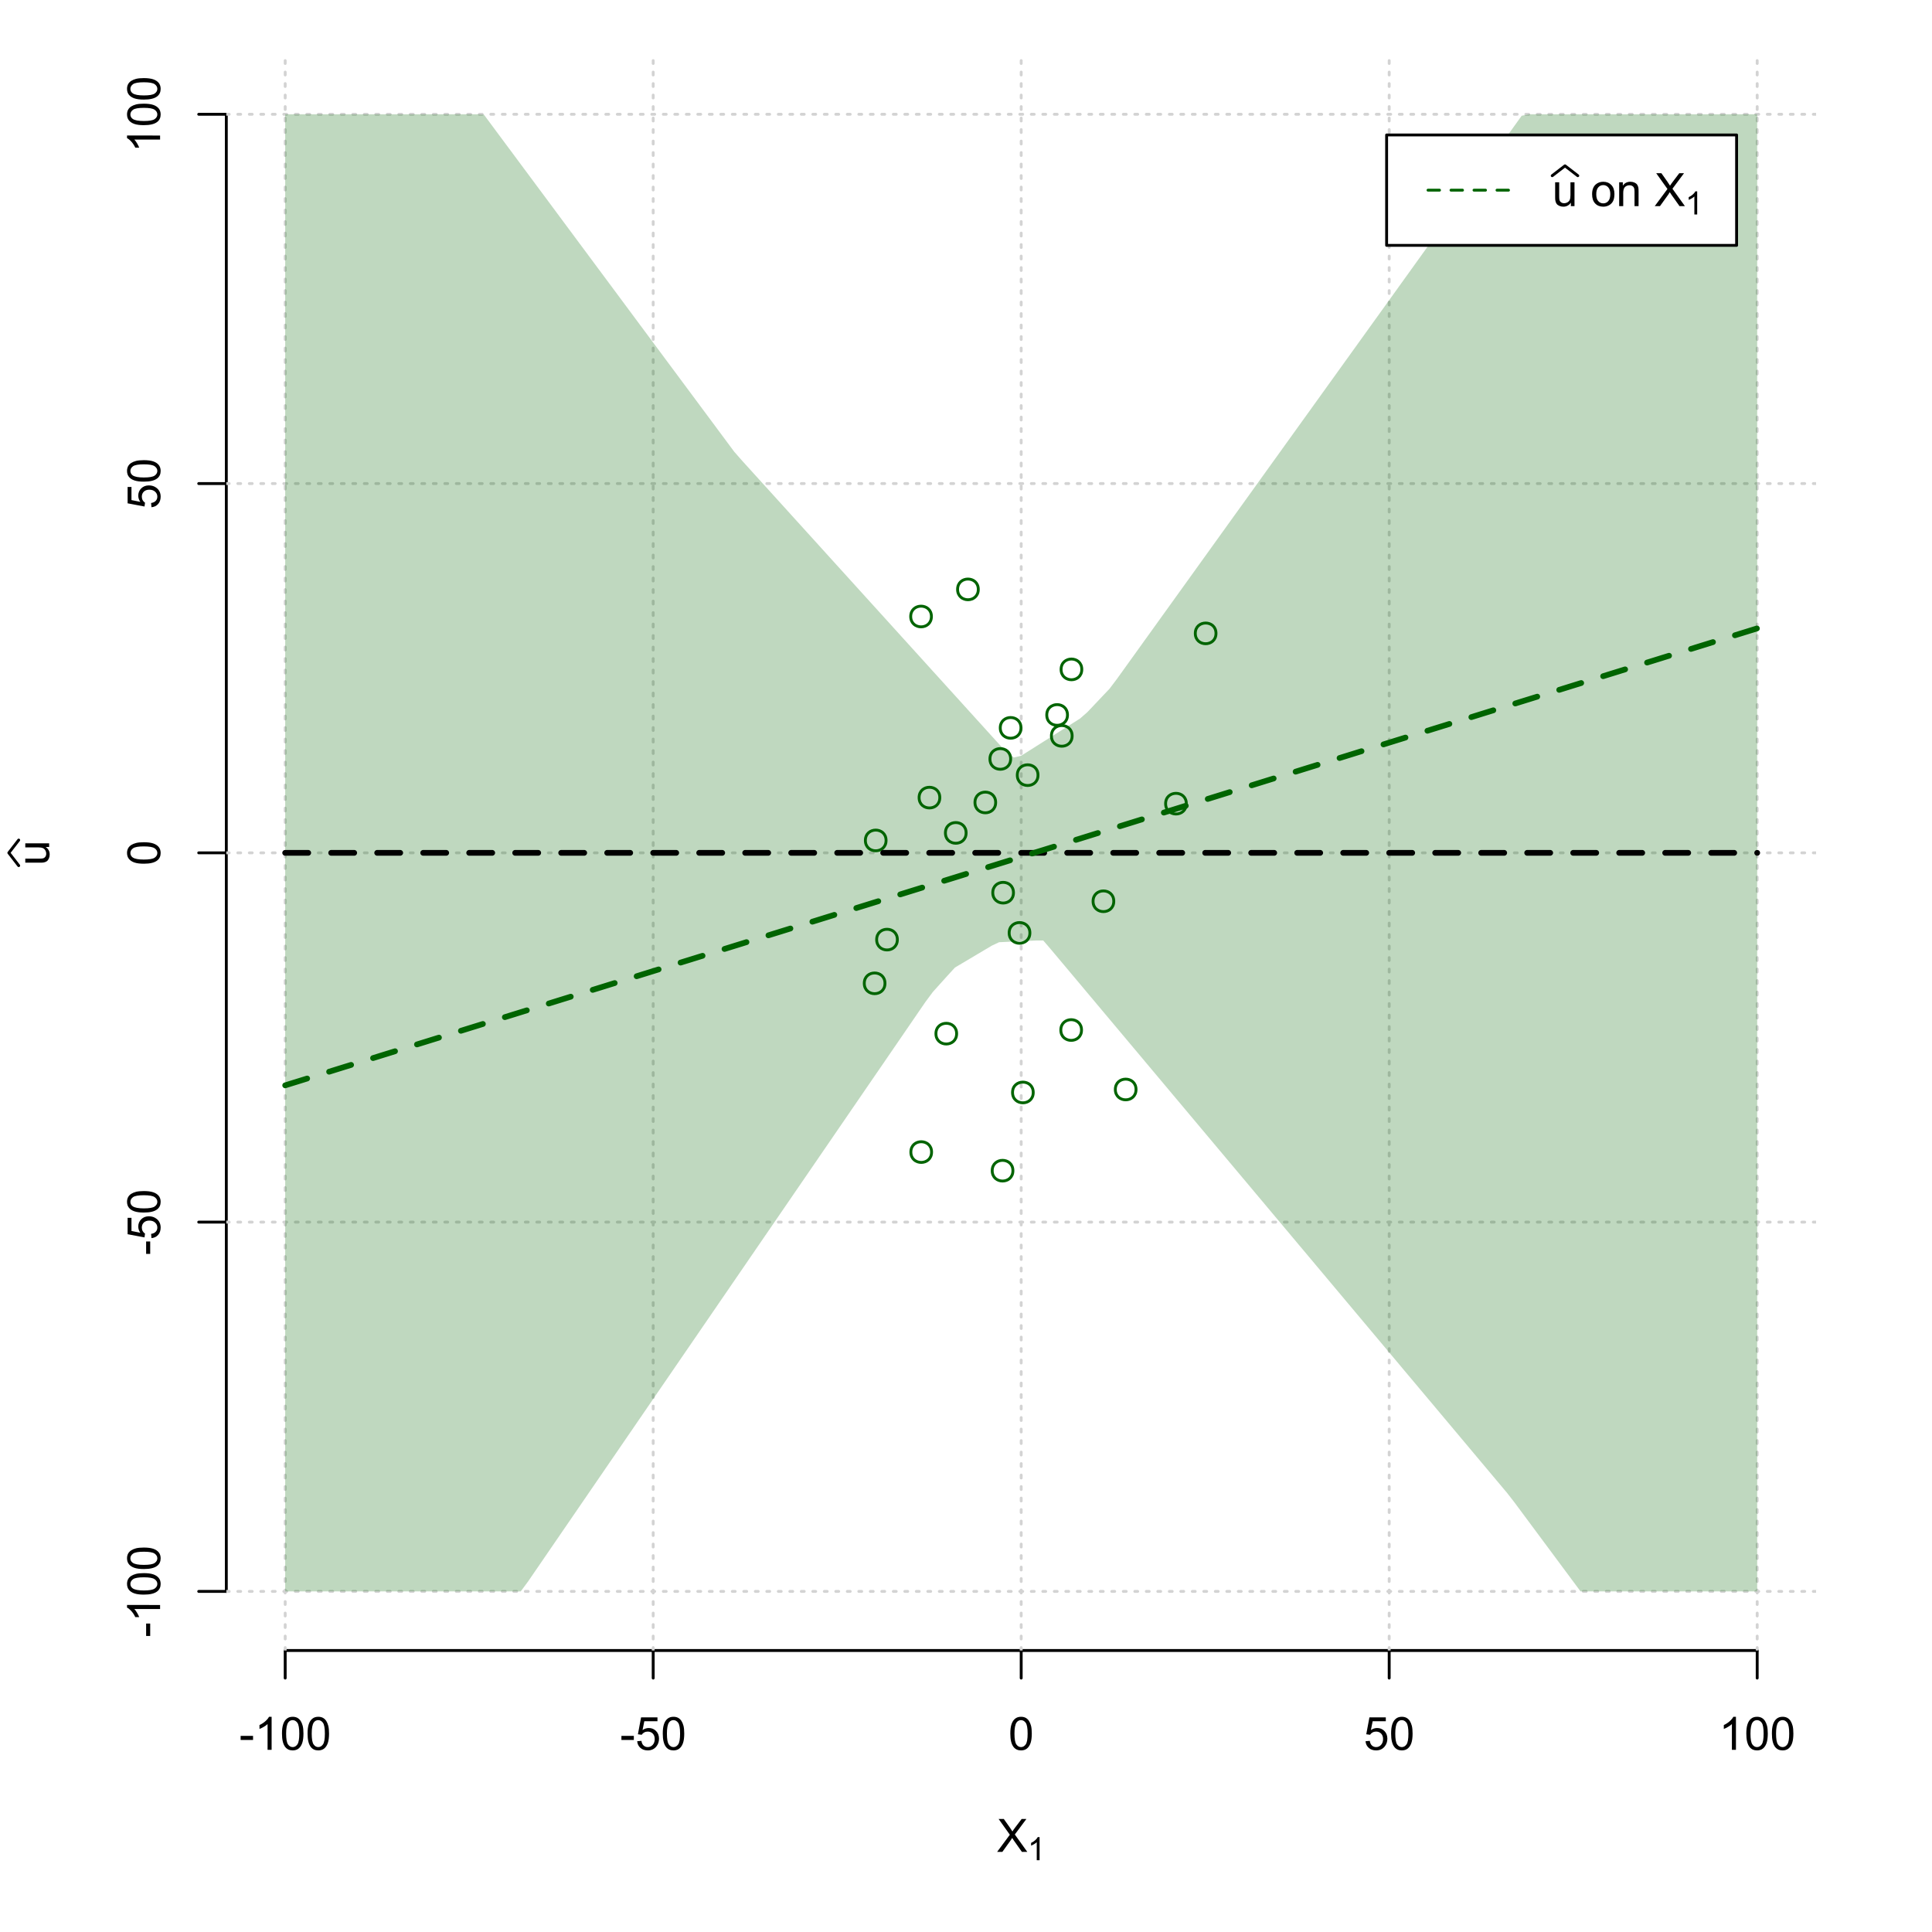 <?xml version="1.0" encoding="UTF-8"?>
<svg xmlns="http://www.w3.org/2000/svg" xmlns:xlink="http://www.w3.org/1999/xlink" width="504pt" height="504pt" viewBox="0 0 504 504" version="1.1">
<defs>
<g>
<symbol overflow="visible" id="glyph0-0">
<path style="stroke:none;" d="M 1.5 0 L 1.5 -7.5 L 7.5 -7.5 L 7.5 0 Z M 1.688 -0.188 L 7.312 -0.188 L 7.312 -7.312 L 1.688 -7.312 Z M 1.688 -0.188 "/>
</symbol>
<symbol overflow="visible" id="glyph0-1">
<path style="stroke:none;" d="M 0.055 0 L 3.375 -4.477 L 0.445 -8.59 L 1.797 -8.59 L 3.359 -6.387 C 3.68 -5.93 3.91 -5.578 4.047 -5.332 C 4.238 -5.645 4.465 -5.969 4.727 -6.312 L 6.457 -8.59 L 7.695 -8.59 L 4.676 -4.539 L 7.93 0 L 6.523 0 L 4.359 -3.062 C 4.238 -3.238 4.113 -3.43 3.984 -3.641 C 3.789 -3.324 3.652 -3.109 3.574 -2.992 L 1.418 0 Z M 0.055 0 "/>
</symbol>
<symbol overflow="visible" id="glyph0-2">
<path style="stroke:none;" d="M 0.383 -2.578 L 0.383 -3.641 L 3.621 -3.641 L 3.621 -2.578 Z M 0.383 -2.578 "/>
</symbol>
<symbol overflow="visible" id="glyph0-3">
<path style="stroke:none;" d="M 4.469 0 L 3.414 0 L 3.414 -6.719 C 3.16 -6.477 2.828 -6.234 2.414 -5.996 C 2 -5.75 1.629 -5.57 1.305 -5.449 L 1.305 -6.469 C 1.895 -6.742 2.41 -7.078 2.852 -7.477 C 3.293 -7.871 3.605 -8.254 3.789 -8.625 L 4.469 -8.625 Z M 4.469 0 "/>
</symbol>
<symbol overflow="visible" id="glyph0-4">
<path style="stroke:none;" d="M 0.5 -4.234 C 0.496 -5.246 0.602 -6.062 0.812 -6.688 C 1.02 -7.305 1.328 -7.785 1.742 -8.121 C 2.148 -8.457 2.668 -8.625 3.297 -8.625 C 3.758 -8.625 4.164 -8.531 4.512 -8.348 C 4.855 -8.16 5.141 -7.891 5.371 -7.543 C 5.594 -7.191 5.773 -6.766 5.906 -6.266 C 6.035 -5.762 6.098 -5.086 6.102 -4.234 C 6.098 -3.227 5.996 -2.414 5.789 -1.797 C 5.578 -1.176 5.266 -0.695 4.859 -0.359 C 4.445 -0.02 3.926 0.145 3.297 0.148 C 2.465 0.145 1.816 -0.148 1.348 -0.742 C 0.781 -1.457 0.496 -2.621 0.5 -4.234 Z M 1.582 -4.234 C 1.582 -2.824 1.746 -1.887 2.074 -1.418 C 2.402 -0.949 2.809 -0.715 3.297 -0.719 C 3.777 -0.715 4.184 -0.949 4.52 -1.422 C 4.848 -1.887 5.016 -2.824 5.016 -4.234 C 5.016 -5.648 4.848 -6.59 4.52 -7.055 C 4.184 -7.516 3.773 -7.746 3.289 -7.75 C 2.801 -7.746 2.414 -7.543 2.125 -7.137 C 1.762 -6.613 1.582 -5.645 1.582 -4.234 Z M 1.582 -4.234 "/>
</symbol>
<symbol overflow="visible" id="glyph0-5">
<path style="stroke:none;" d="M 0.5 -2.25 L 1.605 -2.344 C 1.684 -1.805 1.871 -1.398 2.176 -1.125 C 2.473 -0.852 2.836 -0.715 3.258 -0.719 C 3.766 -0.715 4.195 -0.906 4.547 -1.293 C 4.898 -1.672 5.074 -2.18 5.074 -2.82 C 5.074 -3.414 4.902 -3.891 4.566 -4.242 C 4.227 -4.59 3.785 -4.762 3.242 -4.766 C 2.898 -4.762 2.594 -4.684 2.32 -4.531 C 2.047 -4.375 1.832 -4.176 1.676 -3.93 L 0.688 -4.062 L 1.516 -8.473 L 5.789 -8.473 L 5.789 -7.465 L 2.359 -7.465 L 1.898 -5.156 C 2.414 -5.516 2.953 -5.695 3.523 -5.695 C 4.27 -5.695 4.902 -5.434 5.422 -4.914 C 5.934 -4.395 6.191 -3.727 6.195 -2.914 C 6.191 -2.133 5.965 -1.461 5.516 -0.898 C 4.961 -0.199 4.211 0.145 3.258 0.148 C 2.477 0.145 1.836 -0.07 1.344 -0.508 C 0.844 -0.941 0.562 -1.523 0.5 -2.25 Z M 0.5 -2.25 "/>
</symbol>
<symbol overflow="visible" id="glyph0-6">
<path style="stroke:none;" d="M 4.867 0 L 4.867 -0.914 C 4.379 -0.211 3.723 0.141 2.895 0.141 C 2.527 0.141 2.184 0.07 1.867 -0.07 C 1.547 -0.211 1.309 -0.387 1.156 -0.602 C 1 -0.812 0.895 -1.074 0.832 -1.383 C 0.785 -1.59 0.762 -1.918 0.766 -2.367 L 0.766 -6.223 L 1.82 -6.223 L 1.82 -2.773 C 1.816 -2.219 1.84 -1.848 1.887 -1.656 C 1.949 -1.379 2.09 -1.16 2.309 -1.004 C 2.523 -0.84 2.789 -0.762 3.105 -0.766 C 3.418 -0.762 3.715 -0.844 3.996 -1.008 C 4.273 -1.172 4.469 -1.391 4.586 -1.672 C 4.699 -1.949 4.758 -2.355 4.758 -2.891 L 4.758 -6.223 L 5.812 -6.223 L 5.812 0 Z M 4.867 0 "/>
</symbol>
<symbol overflow="visible" id="glyph0-7">
<path style="stroke:none;" d=""/>
</symbol>
<symbol overflow="visible" id="glyph0-8">
<path style="stroke:none;" d="M 0.398 -3.109 C 0.398 -4.262 0.719 -5.117 1.359 -5.672 C 1.895 -6.133 2.547 -6.363 3.316 -6.363 C 4.172 -6.363 4.871 -6.082 5.414 -5.52 C 5.953 -4.957 6.223 -4.184 6.227 -3.199 C 6.223 -2.398 6.102 -1.766 5.867 -1.309 C 5.625 -0.848 5.277 -0.492 4.82 -0.238 C 4.359 0.016 3.859 0.141 3.316 0.141 C 2.441 0.141 1.734 -0.137 1.203 -0.695 C 0.664 -1.254 0.398 -2.059 0.398 -3.109 Z M 1.484 -3.109 C 1.48 -2.309 1.656 -1.711 2.004 -1.32 C 2.348 -0.922 2.785 -0.727 3.316 -0.727 C 3.84 -0.727 4.273 -0.926 4.621 -1.324 C 4.969 -1.723 5.145 -2.328 5.145 -3.148 C 5.145 -3.914 4.969 -4.496 4.617 -4.895 C 4.266 -5.289 3.832 -5.488 3.316 -5.492 C 2.785 -5.488 2.348 -5.293 2.004 -4.898 C 1.656 -4.5 1.48 -3.902 1.484 -3.109 Z M 1.484 -3.109 "/>
</symbol>
<symbol overflow="visible" id="glyph0-9">
<path style="stroke:none;" d="M 0.789 0 L 0.789 -6.223 L 1.742 -6.223 L 1.742 -5.336 C 2.195 -6.02 2.855 -6.363 3.719 -6.363 C 4.09 -6.363 4.434 -6.293 4.754 -6.16 C 5.066 -6.023 5.305 -5.848 5.461 -5.633 C 5.617 -5.41 5.727 -5.152 5.789 -4.852 C 5.828 -4.656 5.848 -4.312 5.848 -3.828 L 5.848 0 L 4.793 0 L 4.793 -3.785 C 4.793 -4.215 4.75 -4.535 4.668 -4.75 C 4.586 -4.961 4.441 -5.129 4.234 -5.258 C 4.023 -5.383 3.777 -5.449 3.5 -5.449 C 3.047 -5.449 2.66 -5.305 2.332 -5.02 C 2.004 -4.734 1.84 -4.195 1.844 -3.398 L 1.844 0 Z M 0.789 0 "/>
</symbol>
<symbol overflow="visible" id="glyph1-0">
<path style="stroke:none;" d="M 1.051 0 L 1.051 -5.25 L 5.25 -5.25 L 5.25 0 Z M 1.18 -0.133 L 5.117 -0.133 L 5.117 -5.117 L 1.18 -5.117 Z M 1.18 -0.133 "/>
</symbol>
<symbol overflow="visible" id="glyph1-1">
<path style="stroke:none;" d="M 3.129 0 L 2.391 0 L 2.391 -4.703 C 2.211 -4.531 1.977 -4.363 1.691 -4.195 C 1.398 -4.023 1.141 -3.895 0.914 -3.812 L 0.914 -4.527 C 1.328 -4.719 1.688 -4.953 1.996 -5.234 C 2.305 -5.508 2.523 -5.777 2.652 -6.039 L 3.129 -6.039 Z M 3.129 0 "/>
</symbol>
<symbol overflow="visible" id="glyph2-0">
<path style="stroke:none;" d="M 0 -1.5 L -7.5 -1.5 L -7.5 -7.5 L 0 -7.5 Z M -0.188 -1.688 L -0.188 -7.312 L -7.312 -7.312 L -7.312 -1.688 Z M -0.188 -1.688 "/>
</symbol>
<symbol overflow="visible" id="glyph2-1">
<path style="stroke:none;" d="M 0 -4.867 L -0.914 -4.867 C -0.211 -4.379 0.141 -3.723 0.141 -2.895 C 0.141 -2.527 0.07 -2.184 -0.07 -1.867 C -0.211 -1.547 -0.387 -1.309 -0.598 -1.156 C -0.809 -1 -1.07 -0.895 -1.383 -0.832 C -1.59 -0.789 -1.918 -0.766 -2.367 -0.77 L -6.223 -0.77 L -6.223 -1.824 L -2.773 -1.824 C -2.219 -1.82 -1.848 -1.844 -1.656 -1.887 C -1.379 -1.949 -1.16 -2.09 -1.004 -2.309 C -0.84 -2.523 -0.762 -2.789 -0.766 -3.105 C -0.762 -3.418 -0.844 -3.715 -1.008 -3.996 C -1.172 -4.273 -1.391 -4.469 -1.672 -4.586 C -1.945 -4.699 -2.352 -4.758 -2.887 -4.758 L -6.223 -4.758 L -6.223 -5.812 L 0 -5.812 Z M 0 -4.867 "/>
</symbol>
<symbol overflow="visible" id="glyph2-2">
<path style="stroke:none;" d="M -2.578 -0.383 L -3.641 -0.383 L -3.641 -3.621 L -2.578 -3.621 Z M -2.578 -0.383 "/>
</symbol>
<symbol overflow="visible" id="glyph2-3">
<path style="stroke:none;" d="M 0 -4.469 L 0 -3.414 L -6.719 -3.418 C -6.477 -3.16 -6.234 -2.828 -5.996 -2.418 C -5.75 -2.004 -5.57 -1.633 -5.449 -1.309 L -6.469 -1.309 C -6.742 -1.895 -7.078 -2.41 -7.477 -2.852 C -7.871 -3.293 -8.254 -3.605 -8.625 -3.793 L -8.625 -4.473 Z M 0 -4.469 "/>
</symbol>
<symbol overflow="visible" id="glyph2-4">
<path style="stroke:none;" d="M -4.234 -0.5 C -5.246 -0.496 -6.062 -0.602 -6.688 -0.812 C -7.305 -1.02 -7.785 -1.328 -8.121 -1.742 C -8.457 -2.152 -8.625 -2.672 -8.625 -3.301 C -8.625 -3.758 -8.531 -4.164 -8.348 -4.512 C -8.16 -4.859 -7.891 -5.145 -7.543 -5.371 C -7.191 -5.594 -6.766 -5.773 -6.266 -5.906 C -5.762 -6.035 -5.086 -6.098 -4.234 -6.102 C -3.223 -6.098 -2.41 -5.996 -1.793 -5.789 C -1.176 -5.578 -0.695 -5.266 -0.359 -4.859 C -0.02 -4.445 0.145 -3.926 0.148 -3.297 C 0.145 -2.465 -0.148 -1.816 -0.742 -1.348 C -1.457 -0.781 -2.621 -0.496 -4.234 -0.5 Z M -4.234 -1.582 C -2.824 -1.582 -1.887 -1.746 -1.418 -2.074 C -0.949 -2.402 -0.715 -2.809 -0.719 -3.297 C -0.715 -3.777 -0.949 -4.184 -1.422 -4.52 C -1.887 -4.848 -2.824 -5.016 -4.234 -5.016 C -5.648 -5.016 -6.59 -4.848 -7.055 -4.52 C -7.516 -4.188 -7.746 -3.777 -7.75 -3.289 C -7.746 -2.801 -7.543 -2.414 -7.137 -2.129 C -6.613 -1.762 -5.645 -1.582 -4.234 -1.582 Z M -4.234 -1.582 "/>
</symbol>
<symbol overflow="visible" id="glyph2-5">
<path style="stroke:none;" d="M -2.25 -0.5 L -2.344 -1.605 C -1.805 -1.684 -1.398 -1.871 -1.125 -2.176 C -0.852 -2.473 -0.715 -2.836 -0.719 -3.258 C -0.715 -3.766 -0.906 -4.195 -1.293 -4.547 C -1.672 -4.898 -2.18 -5.074 -2.816 -5.074 C -3.414 -5.074 -3.891 -4.902 -4.242 -4.566 C -4.59 -4.227 -4.762 -3.785 -4.766 -3.242 C -4.762 -2.898 -4.684 -2.594 -4.531 -2.32 C -4.375 -2.047 -4.176 -1.832 -3.93 -1.676 L -4.062 -0.688 L -8.473 -1.52 L -8.473 -5.789 L -7.465 -5.789 L -7.465 -2.363 L -5.156 -1.898 C -5.516 -2.414 -5.695 -2.953 -5.695 -3.523 C -5.695 -4.27 -5.434 -4.902 -4.914 -5.422 C -4.395 -5.934 -3.727 -6.191 -2.91 -6.195 C -2.133 -6.191 -1.461 -5.965 -0.895 -5.516 C -0.199 -4.961 0.145 -4.211 0.148 -3.258 C 0.145 -2.477 -0.07 -1.836 -0.508 -1.344 C -0.941 -0.848 -1.523 -0.566 -2.25 -0.5 Z M -2.25 -0.5 "/>
</symbol>
</g>
<clipPath id="clip1">
  <path d="M 74 14.398 L 75 14.398 L 75 430.559 L 74 430.559 Z M 74 14.398 "/>
</clipPath>
<clipPath id="clip2">
  <path d="M 170 14.398 L 171 14.398 L 171 430.559 L 170 430.559 Z M 170 14.398 "/>
</clipPath>
<clipPath id="clip3">
  <path d="M 266 14.398 L 267 14.398 L 267 430.559 L 266 430.559 Z M 266 14.398 "/>
</clipPath>
<clipPath id="clip4">
  <path d="M 362 14.398 L 363 14.398 L 363 430.559 L 362 430.559 Z M 362 14.398 "/>
</clipPath>
<clipPath id="clip5">
  <path d="M 458 14.398 L 459 14.398 L 459 430.559 L 458 430.559 Z M 458 14.398 "/>
</clipPath>
<clipPath id="clip6">
  <path d="M 59.039 414 L 473.758 414 L 473.758 416 L 59.039 416 Z M 59.039 414 "/>
</clipPath>
<clipPath id="clip7">
  <path d="M 59.039 318 L 473.758 318 L 473.758 320 L 59.039 320 Z M 59.039 318 "/>
</clipPath>
<clipPath id="clip8">
  <path d="M 59.039 222 L 473.758 222 L 473.758 223 L 59.039 223 Z M 59.039 222 "/>
</clipPath>
<clipPath id="clip9">
  <path d="M 59.039 125 L 473.758 125 L 473.758 127 L 59.039 127 Z M 59.039 125 "/>
</clipPath>
<clipPath id="clip10">
  <path d="M 59.039 29 L 473.758 29 L 473.758 31 L 59.039 31 Z M 59.039 29 "/>
</clipPath>
</defs>
<g id="surface3696">
<rect x="0" y="0" width="504" height="504" style="fill:rgb(100%,100%,100%);fill-opacity:1;stroke:none;"/>
<g style="fill:rgb(0%,0%,0%);fill-opacity:1;">
  <use xlink:href="#glyph0-1" x="260.062" y="483.102"/>
</g>
<g style="fill:rgb(0%,0%,0%);fill-opacity:1;">
  <use xlink:href="#glyph1-1" x="268.066" y="485.281"/>
</g>
<g style="fill:rgb(0%,0%,0%);fill-opacity:1;">
  <use xlink:href="#glyph2-1" x="12.82" y="225.816"/>
</g>
<path style="fill:none;stroke-width:0.75;stroke-linecap:round;stroke-linejoin:round;stroke:rgb(0%,0%,0%);stroke-opacity:1;stroke-miterlimit:10;" d="M 4.879 225.816 L 2.301 222.48 L 4.879 219.145 "/>
<path style="fill:none;stroke-width:0.75;stroke-linecap:round;stroke-linejoin:round;stroke:rgb(0%,0%,0%);stroke-opacity:1;stroke-miterlimit:10;" d="M 74.398 430.559 L 458.398 430.559 "/>
<path style="fill:none;stroke-width:0.75;stroke-linecap:round;stroke-linejoin:round;stroke:rgb(0%,0%,0%);stroke-opacity:1;stroke-miterlimit:10;" d="M 74.398 430.559 L 74.398 437.762 "/>
<path style="fill:none;stroke-width:0.75;stroke-linecap:round;stroke-linejoin:round;stroke:rgb(0%,0%,0%);stroke-opacity:1;stroke-miterlimit:10;" d="M 170.398 430.559 L 170.398 437.762 "/>
<path style="fill:none;stroke-width:0.75;stroke-linecap:round;stroke-linejoin:round;stroke:rgb(0%,0%,0%);stroke-opacity:1;stroke-miterlimit:10;" d="M 266.398 430.559 L 266.398 437.762 "/>
<path style="fill:none;stroke-width:0.75;stroke-linecap:round;stroke-linejoin:round;stroke:rgb(0%,0%,0%);stroke-opacity:1;stroke-miterlimit:10;" d="M 362.398 430.559 L 362.398 437.762 "/>
<path style="fill:none;stroke-width:0.75;stroke-linecap:round;stroke-linejoin:round;stroke:rgb(0%,0%,0%);stroke-opacity:1;stroke-miterlimit:10;" d="M 458.398 430.559 L 458.398 437.762 "/>
<g style="fill:rgb(0%,0%,0%);fill-opacity:1;">
  <use xlink:href="#glyph0-2" x="62.391" y="456.48"/>
  <use xlink:href="#glyph0-3" x="66.387" y="456.48"/>
  <use xlink:href="#glyph0-4" x="73.061" y="456.48"/>
  <use xlink:href="#glyph0-4" x="79.734" y="456.48"/>
</g>
<g style="fill:rgb(0%,0%,0%);fill-opacity:1;">
  <use xlink:href="#glyph0-2" x="161.727" y="456.48"/>
  <use xlink:href="#glyph0-5" x="165.723" y="456.48"/>
  <use xlink:href="#glyph0-4" x="172.396" y="456.48"/>
</g>
<g style="fill:rgb(0%,0%,0%);fill-opacity:1;">
  <use xlink:href="#glyph0-4" x="263.062" y="456.48"/>
</g>
<g style="fill:rgb(0%,0%,0%);fill-opacity:1;">
  <use xlink:href="#glyph0-5" x="355.727" y="456.48"/>
  <use xlink:href="#glyph0-4" x="362.4" y="456.48"/>
</g>
<g style="fill:rgb(0%,0%,0%);fill-opacity:1;">
  <use xlink:href="#glyph0-3" x="448.387" y="456.48"/>
  <use xlink:href="#glyph0-4" x="455.061" y="456.48"/>
  <use xlink:href="#glyph0-4" x="461.734" y="456.48"/>
</g>
<path style="fill:none;stroke-width:0.75;stroke-linecap:round;stroke-linejoin:round;stroke:rgb(0%,0%,0%);stroke-opacity:1;stroke-miterlimit:10;" d="M 59.039 415.148 L 59.039 29.812 "/>
<path style="fill:none;stroke-width:0.75;stroke-linecap:round;stroke-linejoin:round;stroke:rgb(0%,0%,0%);stroke-opacity:1;stroke-miterlimit:10;" d="M 59.039 415.148 L 51.84 415.148 "/>
<path style="fill:none;stroke-width:0.75;stroke-linecap:round;stroke-linejoin:round;stroke:rgb(0%,0%,0%);stroke-opacity:1;stroke-miterlimit:10;" d="M 59.039 318.812 L 51.84 318.812 "/>
<path style="fill:none;stroke-width:0.75;stroke-linecap:round;stroke-linejoin:round;stroke:rgb(0%,0%,0%);stroke-opacity:1;stroke-miterlimit:10;" d="M 59.039 222.48 L 51.84 222.48 "/>
<path style="fill:none;stroke-width:0.75;stroke-linecap:round;stroke-linejoin:round;stroke:rgb(0%,0%,0%);stroke-opacity:1;stroke-miterlimit:10;" d="M 59.039 126.148 L 51.84 126.148 "/>
<path style="fill:none;stroke-width:0.75;stroke-linecap:round;stroke-linejoin:round;stroke:rgb(0%,0%,0%);stroke-opacity:1;stroke-miterlimit:10;" d="M 59.039 29.812 L 51.84 29.812 "/>
<g style="fill:rgb(0%,0%,0%);fill-opacity:1;">
  <use xlink:href="#glyph2-2" x="41.762" y="427.156"/>
  <use xlink:href="#glyph2-3" x="41.762" y="423.16"/>
  <use xlink:href="#glyph2-4" x="41.762" y="416.486"/>
  <use xlink:href="#glyph2-4" x="41.762" y="409.812"/>
</g>
<g style="fill:rgb(0%,0%,0%);fill-opacity:1;">
  <use xlink:href="#glyph2-2" x="41.762" y="327.484"/>
  <use xlink:href="#glyph2-5" x="41.762" y="323.488"/>
  <use xlink:href="#glyph2-4" x="41.762" y="316.814"/>
</g>
<g style="fill:rgb(0%,0%,0%);fill-opacity:1;">
  <use xlink:href="#glyph2-4" x="41.762" y="225.816"/>
</g>
<g style="fill:rgb(0%,0%,0%);fill-opacity:1;">
  <use xlink:href="#glyph2-5" x="41.762" y="132.82"/>
  <use xlink:href="#glyph2-4" x="41.762" y="126.146"/>
</g>
<g style="fill:rgb(0%,0%,0%);fill-opacity:1;">
  <use xlink:href="#glyph2-3" x="41.762" y="39.824"/>
  <use xlink:href="#glyph2-4" x="41.762" y="33.15"/>
  <use xlink:href="#glyph2-4" x="41.762" y="26.477"/>
</g>
<g clip-path="url(#clip1)" clip-rule="nonzero">
<path style="fill:none;stroke-width:0.75;stroke-linecap:round;stroke-linejoin:round;stroke:rgb(82.745%,82.745%,82.745%);stroke-opacity:1;stroke-dasharray:0.75,2.25;stroke-miterlimit:10;" d="M 74.398 430.559 L 74.398 14.398 "/>
</g>
<g clip-path="url(#clip2)" clip-rule="nonzero">
<path style="fill:none;stroke-width:0.75;stroke-linecap:round;stroke-linejoin:round;stroke:rgb(82.745%,82.745%,82.745%);stroke-opacity:1;stroke-dasharray:0.75,2.25;stroke-miterlimit:10;" d="M 170.398 430.559 L 170.398 14.398 "/>
</g>
<g clip-path="url(#clip3)" clip-rule="nonzero">
<path style="fill:none;stroke-width:0.75;stroke-linecap:round;stroke-linejoin:round;stroke:rgb(82.745%,82.745%,82.745%);stroke-opacity:1;stroke-dasharray:0.75,2.25;stroke-miterlimit:10;" d="M 266.398 430.559 L 266.398 14.398 "/>
</g>
<g clip-path="url(#clip4)" clip-rule="nonzero">
<path style="fill:none;stroke-width:0.75;stroke-linecap:round;stroke-linejoin:round;stroke:rgb(82.745%,82.745%,82.745%);stroke-opacity:1;stroke-dasharray:0.75,2.25;stroke-miterlimit:10;" d="M 362.398 430.559 L 362.398 14.398 "/>
</g>
<g clip-path="url(#clip5)" clip-rule="nonzero">
<path style="fill:none;stroke-width:0.75;stroke-linecap:round;stroke-linejoin:round;stroke:rgb(82.745%,82.745%,82.745%);stroke-opacity:1;stroke-dasharray:0.75,2.25;stroke-miterlimit:10;" d="M 458.398 430.559 L 458.398 14.398 "/>
</g>
<g clip-path="url(#clip6)" clip-rule="nonzero">
<path style="fill:none;stroke-width:0.75;stroke-linecap:round;stroke-linejoin:round;stroke:rgb(82.745%,82.745%,82.745%);stroke-opacity:1;stroke-dasharray:0.75,2.25;stroke-miterlimit:10;" d="M 59.039 415.148 L 473.762 415.148 "/>
</g>
<g clip-path="url(#clip7)" clip-rule="nonzero">
<path style="fill:none;stroke-width:0.75;stroke-linecap:round;stroke-linejoin:round;stroke:rgb(82.745%,82.745%,82.745%);stroke-opacity:1;stroke-dasharray:0.75,2.25;stroke-miterlimit:10;" d="M 59.039 318.812 L 473.762 318.812 "/>
</g>
<g clip-path="url(#clip8)" clip-rule="nonzero">
<path style="fill:none;stroke-width:0.75;stroke-linecap:round;stroke-linejoin:round;stroke:rgb(82.745%,82.745%,82.745%);stroke-opacity:1;stroke-dasharray:0.75,2.25;stroke-miterlimit:10;" d="M 59.039 222.48 L 473.762 222.48 "/>
</g>
<g clip-path="url(#clip9)" clip-rule="nonzero">
<path style="fill:none;stroke-width:0.75;stroke-linecap:round;stroke-linejoin:round;stroke:rgb(82.745%,82.745%,82.745%);stroke-opacity:1;stroke-dasharray:0.75,2.25;stroke-miterlimit:10;" d="M 59.039 126.148 L 473.762 126.148 "/>
</g>
<g clip-path="url(#clip10)" clip-rule="nonzero">
<path style="fill:none;stroke-width:0.75;stroke-linecap:round;stroke-linejoin:round;stroke:rgb(82.745%,82.745%,82.745%);stroke-opacity:1;stroke-dasharray:0.75,2.25;stroke-miterlimit:10;" d="M 59.039 29.812 L 473.762 29.812 "/>
</g>
<path style=" stroke:none;fill-rule:nonzero;fill:rgb(0%,39.216%,0%);fill-opacity:0.251;" d="M 74.398 29.812 L 124.32 29.812 L 126.238 29.91 L 128.16 32.496 L 130.078 35.082 L 133.922 40.254 L 135.84 42.84 L 137.762 45.426 L 139.68 48.008 L 141.602 50.594 L 143.52 53.18 L 145.441 55.766 L 147.359 58.352 L 149.281 60.938 L 151.199 63.523 L 153.121 66.109 L 155.039 68.695 L 156.961 71.281 L 158.879 73.863 L 160.801 76.449 L 162.719 79.035 L 164.641 81.621 L 166.559 84.207 L 168.48 86.793 L 170.398 89.379 L 172.32 91.965 L 174.238 94.551 L 176.16 97.133 L 178.078 99.719 L 181.922 104.891 L 183.84 107.477 L 185.762 110.062 L 187.68 112.648 L 189.602 115.234 L 191.52 117.82 L 193.441 120.012 L 195.359 122.129 L 197.281 124.25 L 199.199 126.367 L 201.121 128.484 L 203.039 130.602 L 204.961 132.719 L 206.879 134.84 L 208.801 136.957 L 210.719 139.074 L 212.641 141.191 L 214.559 143.309 L 216.48 145.43 L 218.398 147.547 L 220.32 149.664 L 222.238 151.781 L 224.16 153.902 L 226.078 156.02 L 229.922 160.254 L 231.84 162.371 L 233.762 164.492 L 235.68 166.609 L 237.602 168.727 L 239.52 170.844 L 241.441 172.961 L 243.359 175.082 L 245.281 177.199 L 247.199 179.316 L 249.121 181.434 L 251.039 183.551 L 252.961 185.672 L 254.879 187.789 L 256.801 189.906 L 258.719 192.023 L 260.641 194.141 L 262.559 196.176 L 264.48 197.613 L 266.398 197.148 L 268.32 195.938 L 270.238 194.723 L 272.16 193.508 L 274.078 192.297 L 277.922 189.867 L 279.84 188.656 L 281.762 187.441 L 283.68 185.754 L 285.602 183.727 L 287.52 181.699 L 289.441 179.676 L 291.359 177.133 L 293.281 174.461 L 295.199 171.789 L 297.121 169.117 L 299.039 166.445 L 300.961 163.773 L 302.879 161.102 L 304.801 158.434 L 306.719 155.762 L 308.641 153.09 L 310.559 150.418 L 312.48 147.746 L 314.398 145.074 L 316.32 142.402 L 318.238 139.73 L 320.16 137.059 L 322.078 134.387 L 324 131.719 L 325.922 129.047 L 327.84 126.375 L 329.762 123.703 L 331.68 121.031 L 333.602 118.359 L 335.52 115.688 L 337.441 113.016 L 339.359 110.344 L 341.281 107.676 L 343.199 105.004 L 345.121 102.332 L 347.039 99.66 L 348.961 96.988 L 350.879 94.316 L 352.801 91.645 L 354.719 88.973 L 356.641 86.301 L 358.559 83.629 L 360.48 80.961 L 362.398 78.289 L 364.32 75.617 L 366.238 72.945 L 368.16 70.273 L 370.078 67.602 L 373.922 62.258 L 375.84 59.586 L 377.762 56.914 L 379.68 54.246 L 381.602 51.574 L 383.52 48.902 L 385.441 46.23 L 387.359 43.559 L 389.281 40.887 L 391.199 38.215 L 393.121 35.543 L 395.039 32.871 L 396.961 30.199 L 398.879 29.812 L 458.398 29.812 L 458.398 415.148 L 412.32 415.148 L 410.398 412.566 L 408.48 409.98 L 406.559 407.395 L 404.641 404.809 L 402.719 402.227 L 400.801 399.641 L 398.879 397.055 L 396.961 394.469 L 395.039 391.883 L 393.121 389.422 L 391.199 387.133 L 389.281 384.848 L 387.359 382.559 L 385.441 380.27 L 383.52 377.984 L 381.602 375.695 L 379.68 373.406 L 377.762 371.121 L 375.84 368.832 L 373.922 366.543 L 372 364.258 L 370.078 361.969 L 368.16 359.68 L 366.238 357.395 L 364.32 355.105 L 362.398 352.816 L 360.48 350.531 L 358.559 348.242 L 356.641 345.953 L 354.719 343.668 L 352.801 341.379 L 350.879 339.094 L 348.961 336.805 L 347.039 334.516 L 345.121 332.23 L 343.199 329.941 L 341.281 327.652 L 339.359 325.367 L 337.441 323.078 L 335.52 320.789 L 333.602 318.504 L 331.68 316.215 L 329.762 313.926 L 327.84 311.641 L 325.922 309.352 L 324 307.062 L 322.078 304.777 L 320.16 302.488 L 318.238 300.199 L 316.32 297.914 L 314.398 295.625 L 312.48 293.34 L 310.559 291.051 L 308.641 288.762 L 306.719 286.477 L 304.801 284.188 L 302.879 281.898 L 300.961 279.613 L 299.039 277.324 L 297.121 275.035 L 295.199 272.75 L 293.281 270.461 L 291.359 268.172 L 289.441 265.887 L 287.52 263.598 L 285.602 261.309 L 283.68 259.023 L 281.762 256.734 L 279.84 254.445 L 277.922 252.16 L 274.078 247.582 L 272.16 245.352 L 270.238 245.352 L 268.32 245.441 L 266.398 245.527 L 264.48 245.617 L 262.559 245.707 L 260.641 245.793 L 258.719 246.699 L 256.801 247.84 L 254.879 248.98 L 252.961 250.121 L 251.039 251.262 L 249.121 252.402 L 247.199 254.496 L 245.281 256.629 L 243.359 258.762 L 241.441 261.34 L 239.52 264.141 L 237.602 266.941 L 235.68 269.742 L 233.762 272.543 L 231.84 275.344 L 229.922 278.145 L 228 280.941 L 226.078 283.742 L 224.16 286.543 L 222.238 289.344 L 220.32 292.145 L 218.398 294.945 L 216.48 297.746 L 214.559 300.543 L 212.641 303.344 L 210.719 306.145 L 208.801 308.945 L 206.879 311.746 L 204.961 314.547 L 203.039 317.348 L 201.121 320.145 L 199.199 322.945 L 197.281 325.746 L 195.359 328.547 L 193.441 331.348 L 191.52 334.148 L 189.602 336.949 L 187.68 339.746 L 185.762 342.547 L 183.84 345.348 L 181.922 348.148 L 178.078 353.75 L 176.16 356.551 L 174.238 359.352 L 172.32 362.148 L 170.398 364.949 L 168.48 367.75 L 166.559 370.551 L 164.641 373.352 L 162.719 376.152 L 160.801 378.953 L 158.879 381.75 L 156.961 384.551 L 155.039 387.352 L 153.121 390.152 L 151.199 392.953 L 149.281 395.754 L 147.359 398.555 L 145.441 401.352 L 143.52 404.152 L 141.602 406.953 L 139.68 409.754 L 137.762 412.555 L 135.84 415.148 L 74.398 415.148 Z M 74.398 29.812 "/>
<path style="fill:none;stroke-width:0.75;stroke-linecap:round;stroke-linejoin:round;stroke:rgb(0%,39.216%,0%);stroke-opacity:1;stroke-miterlimit:10;" d="M 263.645 197.984 C 263.645 201.582 258.246 201.582 258.246 197.984 C 258.246 194.383 263.645 194.383 263.645 197.984 "/>
<path style="fill:none;stroke-width:0.75;stroke-linecap:round;stroke-linejoin:round;stroke:rgb(0%,39.216%,0%);stroke-opacity:1;stroke-miterlimit:10;" d="M 290.551 235.109 C 290.551 238.711 285.148 238.711 285.148 235.109 C 285.148 231.512 290.551 231.512 290.551 235.109 "/>
<path style="fill:none;stroke-width:0.75;stroke-linecap:round;stroke-linejoin:round;stroke:rgb(0%,39.216%,0%);stroke-opacity:1;stroke-miterlimit:10;" d="M 249.555 269.648 C 249.555 273.25 244.156 273.25 244.156 269.648 C 244.156 266.047 249.555 266.047 249.555 269.648 "/>
<path style="fill:none;stroke-width:0.75;stroke-linecap:round;stroke-linejoin:round;stroke:rgb(0%,39.216%,0%);stroke-opacity:1;stroke-miterlimit:10;" d="M 243.02 300.539 C 243.02 304.141 237.617 304.141 237.617 300.539 C 237.617 296.941 243.02 296.941 243.02 300.539 "/>
<path style="fill:none;stroke-width:0.75;stroke-linecap:round;stroke-linejoin:round;stroke:rgb(0%,39.216%,0%);stroke-opacity:1;stroke-miterlimit:10;" d="M 245.164 208.07 C 245.164 211.672 239.766 211.672 239.766 208.07 C 239.766 204.473 245.164 204.473 245.164 208.07 "/>
<path style="fill:none;stroke-width:0.75;stroke-linecap:round;stroke-linejoin:round;stroke:rgb(0%,39.216%,0%);stroke-opacity:1;stroke-miterlimit:10;" d="M 269.539 284.992 C 269.539 288.59 264.141 288.59 264.141 284.992 C 264.141 281.391 269.539 281.391 269.539 284.992 "/>
<path style="fill:none;stroke-width:0.75;stroke-linecap:round;stroke-linejoin:round;stroke:rgb(0%,39.216%,0%);stroke-opacity:1;stroke-miterlimit:10;" d="M 234.094 245.113 C 234.094 248.715 228.695 248.715 228.695 245.113 C 228.695 241.516 234.094 241.516 234.094 245.113 "/>
<path style="fill:none;stroke-width:0.75;stroke-linecap:round;stroke-linejoin:round;stroke:rgb(0%,39.216%,0%);stroke-opacity:1;stroke-miterlimit:10;" d="M 282.137 268.703 C 282.137 272.305 276.738 272.305 276.738 268.703 C 276.738 265.105 282.137 265.105 282.137 268.703 "/>
<path style="fill:none;stroke-width:0.75;stroke-linecap:round;stroke-linejoin:round;stroke:rgb(0%,39.216%,0%);stroke-opacity:1;stroke-miterlimit:10;" d="M 255.207 153.754 C 255.207 157.355 249.805 157.355 249.805 153.754 C 249.805 150.156 255.207 150.156 255.207 153.754 "/>
<path style="fill:none;stroke-width:0.75;stroke-linecap:round;stroke-linejoin:round;stroke:rgb(0%,39.216%,0%);stroke-opacity:1;stroke-miterlimit:10;" d="M 264.383 232.875 C 264.383 236.477 258.984 236.477 258.984 232.875 C 258.984 229.277 264.383 229.277 264.383 232.875 "/>
<path style="fill:none;stroke-width:0.75;stroke-linecap:round;stroke-linejoin:round;stroke:rgb(0%,39.216%,0%);stroke-opacity:1;stroke-miterlimit:10;" d="M 278.473 186.512 C 278.473 190.109 273.07 190.109 273.07 186.512 C 273.07 182.91 278.473 182.91 278.473 186.512 "/>
<path style="fill:none;stroke-width:0.75;stroke-linecap:round;stroke-linejoin:round;stroke:rgb(0%,39.216%,0%);stroke-opacity:1;stroke-miterlimit:10;" d="M 252.031 217.281 C 252.031 220.879 246.633 220.879 246.633 217.281 C 246.633 213.68 252.031 213.68 252.031 217.281 "/>
<path style="fill:none;stroke-width:0.75;stroke-linecap:round;stroke-linejoin:round;stroke:rgb(0%,39.216%,0%);stroke-opacity:1;stroke-miterlimit:10;" d="M 268.664 243.367 C 268.664 246.969 263.262 246.969 263.262 243.367 C 263.262 239.766 268.664 239.766 268.664 243.367 "/>
<path style="fill:none;stroke-width:0.75;stroke-linecap:round;stroke-linejoin:round;stroke:rgb(0%,39.216%,0%);stroke-opacity:1;stroke-miterlimit:10;" d="M 259.738 209.336 C 259.738 212.938 254.34 212.938 254.34 209.336 C 254.34 205.738 259.738 205.738 259.738 209.336 "/>
<path style="fill:none;stroke-width:0.75;stroke-linecap:round;stroke-linejoin:round;stroke:rgb(0%,39.216%,0%);stroke-opacity:1;stroke-miterlimit:10;" d="M 242.977 160.824 C 242.977 164.426 237.578 164.426 237.578 160.824 C 237.578 157.227 242.977 157.227 242.977 160.824 "/>
<path style="fill:none;stroke-width:0.75;stroke-linecap:round;stroke-linejoin:round;stroke:rgb(0%,39.216%,0%);stroke-opacity:1;stroke-miterlimit:10;" d="M 309.477 209.652 C 309.477 213.25 304.074 213.25 304.074 209.652 C 304.074 206.051 309.477 206.051 309.477 209.652 "/>
<path style="fill:none;stroke-width:0.75;stroke-linecap:round;stroke-linejoin:round;stroke:rgb(0%,39.216%,0%);stroke-opacity:1;stroke-miterlimit:10;" d="M 317.215 165.227 C 317.215 168.828 311.816 168.828 311.816 165.227 C 311.816 161.629 317.215 161.629 317.215 165.227 "/>
<path style="fill:none;stroke-width:0.75;stroke-linecap:round;stroke-linejoin:round;stroke:rgb(0%,39.216%,0%);stroke-opacity:1;stroke-miterlimit:10;" d="M 266.344 189.879 C 266.344 193.48 260.941 193.48 260.941 189.879 C 260.941 186.281 266.344 186.281 266.344 189.879 "/>
<path style="fill:none;stroke-width:0.75;stroke-linecap:round;stroke-linejoin:round;stroke:rgb(0%,39.216%,0%);stroke-opacity:1;stroke-miterlimit:10;" d="M 230.863 256.52 C 230.863 260.121 225.465 260.121 225.465 256.52 C 225.465 252.922 230.863 252.922 230.863 256.52 "/>
<path style="fill:none;stroke-width:0.75;stroke-linecap:round;stroke-linejoin:round;stroke:rgb(0%,39.216%,0%);stroke-opacity:1;stroke-miterlimit:10;" d="M 264.238 305.395 C 264.238 308.996 258.836 308.996 258.836 305.395 C 258.836 301.797 264.238 301.797 264.238 305.395 "/>
<path style="fill:none;stroke-width:0.75;stroke-linecap:round;stroke-linejoin:round;stroke:rgb(0%,39.216%,0%);stroke-opacity:1;stroke-miterlimit:10;" d="M 296.355 284.211 C 296.355 287.812 290.957 287.812 290.957 284.211 C 290.957 280.613 296.355 280.613 296.355 284.211 "/>
<path style="fill:none;stroke-width:0.75;stroke-linecap:round;stroke-linejoin:round;stroke:rgb(0%,39.216%,0%);stroke-opacity:1;stroke-miterlimit:10;" d="M 279.688 191.969 C 279.688 195.566 274.285 195.566 274.285 191.969 C 274.285 188.367 279.688 188.367 279.688 191.969 "/>
<path style="fill:none;stroke-width:0.75;stroke-linecap:round;stroke-linejoin:round;stroke:rgb(0%,39.216%,0%);stroke-opacity:1;stroke-miterlimit:10;" d="M 270.785 202.211 C 270.785 205.812 265.383 205.812 265.383 202.211 C 265.383 198.609 270.785 198.609 270.785 202.211 "/>
<path style="fill:none;stroke-width:0.75;stroke-linecap:round;stroke-linejoin:round;stroke:rgb(0%,39.216%,0%);stroke-opacity:1;stroke-miterlimit:10;" d="M 282.207 174.625 C 282.207 178.227 276.809 178.227 276.809 174.625 C 276.809 171.023 282.207 171.023 282.207 174.625 "/>
<path style="fill:none;stroke-width:0.75;stroke-linecap:round;stroke-linejoin:round;stroke:rgb(0%,39.216%,0%);stroke-opacity:1;stroke-miterlimit:10;" d="M 231.148 219.246 C 231.148 222.848 225.75 222.848 225.75 219.246 C 225.75 215.645 231.148 215.645 231.148 219.246 "/>
<path style="fill:none;stroke-width:1.5;stroke-linecap:round;stroke-linejoin:round;stroke:rgb(0%,0%,0%);stroke-opacity:1;stroke-dasharray:6,6;stroke-miterlimit:10;" d="M 74.398 222.48 L 458.398 222.48 "/>
<path style="fill:none;stroke-width:1.5;stroke-linecap:round;stroke-linejoin:round;stroke:rgb(0%,39.216%,0%);stroke-opacity:1;stroke-dasharray:6,6;stroke-miterlimit:10;" d="M 74.398 283.133 L 76.32 282.535 L 78.238 281.941 L 80.16 281.344 L 82.078 280.75 L 84 280.152 L 85.922 279.559 L 87.84 278.961 L 89.762 278.363 L 91.68 277.77 L 93.602 277.172 L 95.52 276.578 L 97.441 275.98 L 99.359 275.383 L 101.281 274.789 L 103.199 274.191 L 105.121 273.598 L 107.039 273 L 108.961 272.402 L 110.879 271.809 L 112.801 271.211 L 114.719 270.617 L 116.641 270.02 L 118.559 269.426 L 120.48 268.828 L 122.398 268.23 L 124.32 267.637 L 126.238 267.039 L 128.16 266.445 L 130.078 265.848 L 132 265.25 L 133.922 264.656 L 135.84 264.059 L 137.762 263.465 L 139.68 262.867 L 141.602 262.273 L 143.52 261.676 L 145.441 261.078 L 147.359 260.484 L 149.281 259.887 L 151.199 259.293 L 153.121 258.695 L 155.039 258.098 L 156.961 257.504 L 158.879 256.906 L 160.801 256.312 L 162.719 255.715 L 164.641 255.117 L 166.559 254.523 L 168.48 253.926 L 170.398 253.332 L 172.32 252.734 L 174.238 252.141 L 176.16 251.543 L 178.078 250.945 L 180 250.352 L 181.922 249.754 L 183.84 249.16 L 185.762 248.562 L 187.68 247.965 L 189.602 247.371 L 191.52 246.773 L 193.441 246.18 L 195.359 245.582 L 197.281 244.984 L 199.199 244.391 L 201.121 243.793 L 203.039 243.199 L 204.961 242.602 L 206.879 242.008 L 208.801 241.41 L 210.719 240.812 L 212.641 240.219 L 214.559 239.621 L 216.48 239.027 L 218.398 238.43 L 220.32 237.832 L 222.238 237.238 L 224.16 236.641 L 226.078 236.047 L 228 235.449 L 229.922 234.855 L 231.84 234.258 L 233.762 233.66 L 235.68 233.066 L 237.602 232.469 L 239.52 231.875 L 241.441 231.277 L 243.359 230.68 L 245.281 230.086 L 247.199 229.488 L 249.121 228.895 L 251.039 228.297 L 252.961 227.699 L 254.879 227.105 L 256.801 226.508 L 258.719 225.914 L 260.641 225.316 L 262.559 224.723 L 264.48 224.125 L 266.398 223.527 L 268.32 222.934 L 270.238 222.336 L 272.16 221.742 L 274.078 221.145 L 276 220.547 L 277.922 219.953 L 279.84 219.355 L 281.762 218.762 L 283.68 218.164 L 285.602 217.566 L 287.52 216.973 L 289.441 216.375 L 291.359 215.781 L 293.281 215.184 L 295.199 214.59 L 297.121 213.992 L 299.039 213.395 L 300.961 212.801 L 302.879 212.203 L 304.801 211.609 L 306.719 211.012 L 308.641 210.414 L 310.559 209.82 L 312.48 209.223 L 314.398 208.629 L 316.32 208.031 L 318.238 207.438 L 320.16 206.84 L 322.078 206.242 L 324 205.648 L 325.922 205.051 L 327.84 204.457 L 329.762 203.859 L 331.68 203.262 L 333.602 202.668 L 335.52 202.07 L 337.441 201.477 L 339.359 200.879 L 341.281 200.281 L 343.199 199.688 L 345.121 199.09 L 347.039 198.496 L 348.961 197.898 L 350.879 197.305 L 352.801 196.707 L 354.719 196.109 L 356.641 195.516 L 358.559 194.918 L 360.48 194.324 L 362.398 193.727 L 364.32 193.129 L 366.238 192.535 L 368.16 191.938 L 370.078 191.344 L 373.922 190.148 L 375.84 189.555 L 377.762 188.957 L 379.68 188.363 L 381.602 187.766 L 383.52 187.172 L 385.441 186.574 L 387.359 185.977 L 389.281 185.383 L 391.199 184.785 L 393.121 184.191 L 395.039 183.594 L 396.961 182.996 L 398.879 182.402 L 400.801 181.805 L 402.719 181.211 L 404.641 180.613 L 406.559 180.02 L 408.48 179.422 L 410.398 178.824 L 412.32 178.23 L 414.238 177.633 L 416.16 177.039 L 418.078 176.441 L 420 175.844 L 421.922 175.25 L 423.84 174.652 L 425.762 174.059 L 427.68 173.461 L 429.602 172.863 L 431.52 172.27 L 433.441 171.672 L 435.359 171.078 L 437.281 170.48 L 439.199 169.887 L 441.121 169.289 L 443.039 168.691 L 444.961 168.098 L 446.879 167.5 L 448.801 166.906 L 450.719 166.309 L 452.641 165.711 L 454.559 165.117 L 456.48 164.52 L 458.398 163.926 "/>
<path style="fill-rule:nonzero;fill:rgb(100%,100%,100%);fill-opacity:1;stroke-width:0.75;stroke-linecap:round;stroke-linejoin:round;stroke:rgb(0%,0%,0%);stroke-opacity:1;stroke-miterlimit:10;" d="M 361.727 35.207 L 453.027 35.207 L 453.027 64.008 L 361.727 64.008 Z M 361.727 35.207 "/>
<path style="fill:none;stroke-width:0.75;stroke-linecap:round;stroke-linejoin:round;stroke:rgb(0%,39.216%,0%);stroke-opacity:1;stroke-dasharray:3,3;stroke-miterlimit:10;" d="M 372.523 49.609 L 394.125 49.609 "/>
<g style="fill:rgb(0%,0%,0%);fill-opacity:1;">
  <use xlink:href="#glyph0-6" x="404.926" y="53.777"/>
</g>
<path style="fill:none;stroke-width:0.75;stroke-linecap:round;stroke-linejoin:round;stroke:rgb(0%,0%,0%);stroke-opacity:1;stroke-miterlimit:10;" d="M 404.926 45.836 L 408.262 43.262 L 411.598 45.836 "/>
<g style="fill:rgb(0%,0%,0%);fill-opacity:1;">
  <use xlink:href="#glyph0-7" x="411.598" y="53.777"/>
  <use xlink:href="#glyph0-8" x="414.932" y="53.777"/>
  <use xlink:href="#glyph0-9" x="421.605" y="53.777"/>
  <use xlink:href="#glyph0-7" x="428.279" y="53.777"/>
</g>
<g style="fill:rgb(0%,0%,0%);fill-opacity:1;">
  <use xlink:href="#glyph0-1" x="431.613" y="53.777"/>
</g>
<g style="fill:rgb(0%,0%,0%);fill-opacity:1;">
  <use xlink:href="#glyph1-1" x="439.617" y="55.957"/>
</g>
<g style="fill:rgb(0%,0%,0%);fill-opacity:1;">
  <use xlink:href="#glyph0-7" x="444.289" y="53.777"/>
</g>
</g>
</svg>
